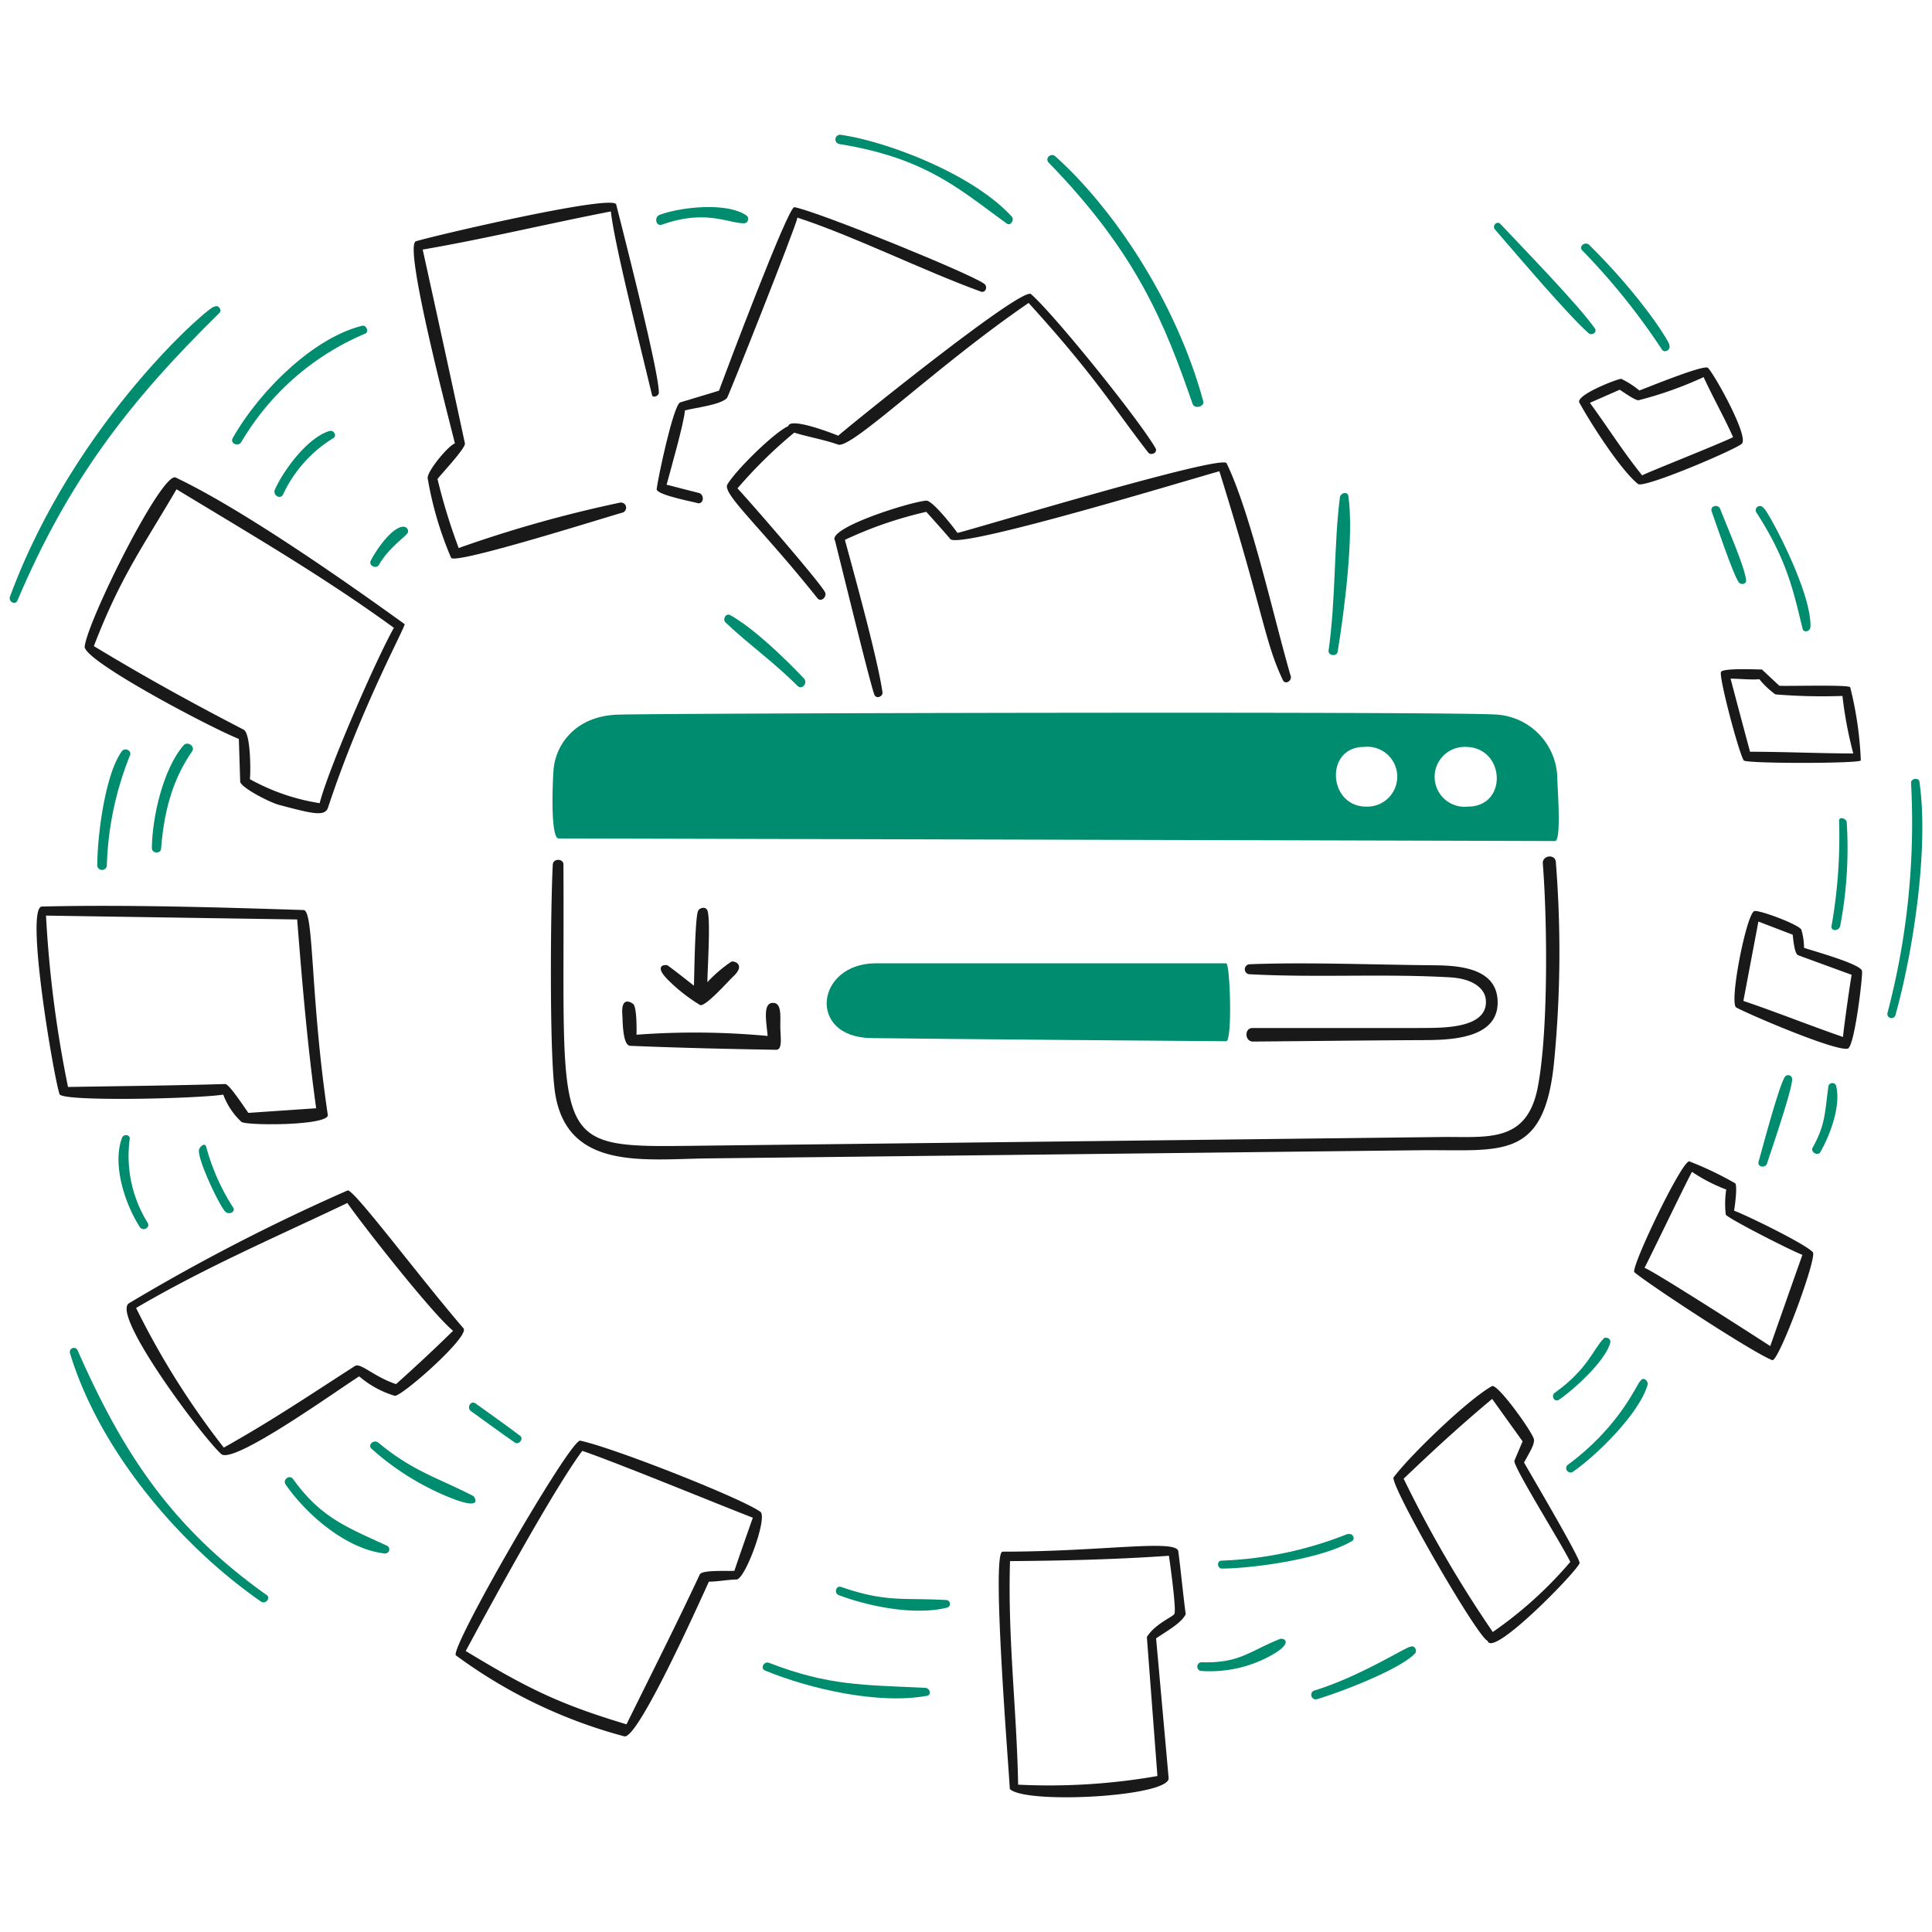<svg xmlns="http://www.w3.org/2000/svg" viewBox="0 0 200 200" height="400" width="400"><defs></defs><path d="M126.94,99.72H90.678c-6.23,0-7.167,7.649-.49,7.742s35.716.326,36.752.326C127.586,107.788,127.345,99.72,126.94,99.72Z" fill-rule="evenodd" fill="#008c6e"></path><path d="M161.215,80.659a6.728,6.728,0,0,0-6.173-6.678c-3.8-.355-86.731-.156-91.117,0s-6.445,3.13-6.628,5.784c-.129,1.866-.277,7.032.532,7.032,2.42,0,101.967.252,103.145.27C161.668,87.077,161.215,81.363,161.215,80.659ZM141.431,83.5c-3.96,0-4.322-6.18-.22-6.18A3.1,3.1,0,1,1,141.431,83.5Zm10.517,0a3.1,3.1,0,1,1-.227-6.18C155.8,77.317,156.156,83.5,151.948,83.5Z" fill-rule="evenodd" fill="#008c6e"></path><path d="M160.889,109.818a117.683,117.683,0,0,0,.17-20.58c-.069-.873-1.418-.709-1.348.164.458,5.676.6,17.414-.532,23.2s-5.28,5.046-9.857,5.1l-78.57.922c-14.041.164-12.259-.7-12.426-29.137,0-.625-1.063-.639-1.1,0-.221,3.882-.389,19.763.248,23.73,1.286,8,9.3,6.77,15.818,6.7l73.667-.845C155.411,118.979,159.884,120.279,160.889,109.818Z" fill="#191919" fill-rule="evenodd"></path><path d="M129.36,99.819a.518.518,0,0,0,.043,1.036c6.89.369,13.866-.075,20.707.319,2.434.141,3.587,1.186,3.7,2.292.324,3.28-5.273,2.906-7.2,2.956h-16.96c-.859,0-.8,1.409.057,1.4,5.875-.048,11.746-.123,17.613-.149,2.8-.013,7.98-.1,7.706-4.2-.222-3.335-4.165-3.526-6.642-3.548C142.374,99.872,135.08,99.588,129.36,99.819Z" fill="#191919" fill-rule="evenodd"></path><path d="M73.235,94.27c-.156-.462-.824-.327-.979.049-.308.751-.383,6.628-.419,7.721-.9-.71-1.791-1.415-2.7-2.086-.171-.127-1.619-.127.071,1.54a17.632,17.632,0,0,0,3.278,2.554c.589.149,2.9-2.48,3.421-2.966,1.263-1.179.2-1.618-.185-1.54a14.142,14.142,0,0,0-2.491,2.129c0-1.355.355-6.387,0-7.437Z" fill="#191919" fill-rule="evenodd"></path><path d="M65.238,108.263c-.8-.033-.77-2.6-.816-3.243-.153-2.129,1.142-1.078,1.142-1.078.369.4.341,2.682.327,3.172a81.078,81.078,0,0,1,13.575.128c-.121-1.42-.525-3.35.482-3.421s.817,1.348.831,2.512c.013,1.05.255,2.354-.447,2.342C75.23,108.588,70.276,108.471,65.238,108.263Z" fill="#191919" fill-rule="evenodd"></path><path d="M99.116,55.162c-.291-.419-2.584-3.4-3.243-3.335-1.832.167-10.311,2.874-9.431,4.144,1.312,5.265,3.639,14.768,4.066,15.931.177.483.916.234.844-.255-.509-3.458-2.76-11.617-3.889-15.761a41.141,41.141,0,0,1,8.424-2.9c.844.937,1.675,1.859,2.512,2.839,1.306.972,25.4-6.387,27.832-7.04,4.6,14.739,4.674,17.632,6.571,21.616.24.5.894.113.83-.348-1.739-5.947-4.122-16.876-6.656-22.1C126.5,46.961,99.116,55.289,99.116,55.162Z" fill="#191919" fill-rule="evenodd"></path><path d="M106.73,30.445c2.515,2.225,11.165,12.972,12.887,15.946.268.462-.468.822-.759.447-3.538-4.55-5.472-7.891-12.376-15.477-9.651,6.614-18.337,15.158-19.728,14.661s-3.222-.823-4.535-1.235a47.646,47.646,0,0,0-5.875,5.769c.958,1,8.337,9.471,9.04,10.709.288.505-.394,1.126-.766.66C78.748,54.561,74.73,51.1,75.3,50.145c.9-1.507,4.847-5.386,6.3-6.032.206-.944,4.492.71,5.18.993C86.782,45.006,105.77,29.6,106.73,30.445Z" fill="#191919" fill-rule="evenodd"></path><path d="M67.977,50.627c.128-1.1,1.724-8.693,2.434-8.969l4.017-1.214c.709-1.923,7.181-19.123,7.805-19,2.519.481,18.3,6.91,19.657,7.934.405.3.127.982-.347.809-6.051-2.2-13.114-5.734-18.99-7.657-.192,1.015-7.153,18.535-7.3,18.684-.71.71-3.265.987-4.35,1.271-.071,1.227-1.491,6.174-1.895,7.692l3.406.873c.518.234.447,1.121-.191,1.05C72.636,52.1,67.9,51.29,67.977,50.627Z" fill="#191919" fill-rule="evenodd"></path><path d="M47.114,45.887c-.71.234-2.957,2.959-2.839,3.633a36.213,36.213,0,0,0,2.42,8.218c.333.762,15.86-4.144,17.684-4.655a.534.534,0,0,0-.191-1.051,130.212,130.212,0,0,0-16.705,4.7,61.129,61.129,0,0,1-2.193-7.146c.461-.589,2.91-3.2,2.839-3.676-1.42-6.621-2.917-13.483-4.372-20.075,6.387-1.093,13.043-2.7,19.48-3.946.347,3.208,2.717,12.589,4.257,19,.084.348.706.107.71-.234.028-2.129-3.661-16.48-4.414-19.486-.281-1.122-19.159,3.3-20.735,3.81-1.312.429,3.434,18.451,4.038,20.927Z" fill="#191919" fill-rule="evenodd"></path><path d="M41.884,64.607c-6.258-4.519-16.856-11.926-23.695-15.172-1.416-.672-9.147,14.838-9.424,17.514,0,1.518,13.072,8.4,15.96,9.544.05,1.491.092,2.981.142,4.471.3.71,3.164,2.131,3.988,2.349,3.461.916,4.776,1.256,5.1.291C37.408,73.145,42.061,64.735,41.884,64.607ZM33.092,83.143a21.725,21.725,0,0,1-7.224-2.484c.085-.639.106-4.734-.646-5.124-5.478-2.84-10.155-5.414-15.506-8.65,2.754-7.153,4.968-10.105,8.558-16.236,7.757,4.712,15.045,8.927,22.5,14.341C38.911,68.3,33.993,79.6,33.092,83.143Z" fill="#191919" fill-rule="evenodd"></path><path d="M31.431,94.206c-8.792-.279-18.287-.57-27.087-.362-1.781.042,1.212,17.611,1.817,19.422.265.794,14.086.483,16.953.05A7.3,7.3,0,0,0,25,116.14c.511.391,8.771.4,8.941-.674C32.1,103.076,32.517,94.24,31.431,94.206Zm-5.72,21c-.347-.469-1.958-2.966-2.391-2.988-5.45.163-10.836.213-16.279.305a120.2,120.2,0,0,1-2.278-17.74l26,.4c.5,6.387,1.086,13.242,1.966,19.543Z" fill="#191919" fill-rule="evenodd"></path><path d="M47.98,137.507c-4.6-5.34-11.43-14.527-12-14.27A204.143,204.143,0,0,0,13.357,134.91c-1.9,1.159,7.567,13.835,9.544,15.612,1.275,1.145,12.327-6.834,14.285-8.04a10.106,10.106,0,0,0,3.669,2.008C41.475,144.669,48.69,138.332,47.98,137.507ZM41,143.284c-2.328-.781-3.674-2.248-4.258-1.874-4.389,2.813-8.466,5.585-13.575,8.445A83.094,83.094,0,0,1,14.088,135.4c7.273-4.258,14.441-7.324,21.87-10.865,1.555,2.25,8.8,11.475,10.943,13.228C44.928,139.7,43.062,141.432,41,143.284Z" fill="#191919" fill-rule="evenodd"></path><path d="M78.721,156.511c-1.763-1.337-15.2-6.65-18.656-7.373-1.008-.211-13.61,21.634-12.866,22.226a51.7,51.7,0,0,0,17.429,8.381c1.42.363,7.9-14.158,8.756-16.01.895,0,2-.22,2.9-.227C77.224,163.295,79.472,157.081,78.721,156.511Zm-2.7,6.1c-.78.05-3.348-.12-3.583.383C70,168.2,67.4,173.344,64.855,178.5c-7.1-2.129-10.361-3.79-16.641-7.586,0,0,8.515-15.96,12.064-20.721,3.675,1.256,14.419,5.677,17.655,6.918C77.287,158.945,76.642,160.769,76.024,162.607Z" fill="#191919" fill-rule="evenodd"></path><path d="M122.746,167.106c-.262-1.93-.518-4.662-.78-6.585-.476-1.171-8.069.11-18.181.106-1.178,0,.632,22.226.752,24.568,1.576,1.6,16.457.816,16.442-1.115l-1.3-14.483C121,168.717,122.278,168.014,122.746,167.106Zm-4.023,2.356q.546,7.2,1.093,14.391a64.8,64.8,0,0,1-14.42.894c-.128-7.557-1.093-15.228-.838-23.141,5.458-.042,10.829-.163,16.45-.553.106.717.809,5.748.553,6.018C121.561,167.3,119.568,168.084,118.723,169.462Z" fill="#191919" fill-rule="evenodd"></path><path d="M157.767,151.4c.709-1.284,1.068-1.859,1.029-2.377-.047-.624-3.776-5.848-4.35-5.528-2.555,1.419-8.665,7.359-10.2,9.473-.057,1.334,8.714,16.542,9.75,16.889.5,1.86,9.564-7.515,9.524-8.068C163.464,161.1,158.384,152.488,157.767,151.4Zm-3.236,17.542a124.971,124.971,0,0,1-9.226-15.867c3.187-3.045,5.805-5.45,9.162-8.26l3.151,4.392-.845,2c-.213.511,4.968,8.757,5.784,10.482A41.705,41.705,0,0,1,154.531,168.944Z" fill="#191919" fill-rule="evenodd"></path><path d="M187.663,129.623c-.864-.91-7.018-3.888-8.153-4.293.085-.454.369-2.6.113-2.838a35.169,35.169,0,0,0-4.754-2.271c-.823,0-6.12,11.109-5.677,11.482,1.6,1.346,12.275,8.335,14.27,9.1C184.11,141.047,188.154,130.14,187.663,129.623Zm-4.406,9.722c-1.093-.709-12.057-7.77-13.022-8.1.1-.092,4.258-8.742,4.918-9.934a17.4,17.4,0,0,0,3.548,1.83,9.43,9.43,0,0,0-.05,2.583c0,.291,6.649,3.69,7.934,4.18C185.471,133.037,184.356,136.223,183.257,139.345Z" fill="#191919" fill-rule="evenodd"></path><path d="M192.751,100.529c0-.71-5.208-2.129-6-2.413a6.536,6.536,0,0,0-.277-1.874c-.277-.56-4.534-2.129-4.889-1.916-.83.44-2.614,9.549-1.845,9.971,1.309.717,10.272,4.557,11.538,4.257C191.994,108.386,192.872,100.749,192.751,100.529Zm-1.958,6.819c-3.456-1.192-6.891-2.576-10.318-3.733l1.554-8.217,3.548,1.362c.064.447.17,1.98.575,2.129l5.528,2.023C191.352,102.872,190.793,106.986,190.793,107.348Z" fill="#191919" fill-rule="evenodd"></path><path d="M191.531,71.136c-.268-.265-5.989-.1-7.331-.142l-1.809-1.689c-.646,0-3.924-.156-4.223.234s1.867,8.521,2.349,9.183c.245.336,11.915.333,12.114,0A37.128,37.128,0,0,0,191.531,71.136ZM181.163,77.82q-1.022-3.8-2.015-7.564c.887,0,2.129.135,2.98.056a8.754,8.754,0,0,0,1.654,1.569,59.425,59.425,0,0,0,6.947.163A41.812,41.812,0,0,0,191.85,78C188.373,77.991,184.647,77.82,181.163,77.82Z" fill="#191919" fill-rule="evenodd"></path><path d="M176.806,38.081c-.388-.385-6.344,2.072-7.1,2.342a9.087,9.087,0,0,0-1.881-1.207c-.4,0-4.749,1.69-4.329,2.463,1.1,2.017,4.208,6.912,6.068,8.423.6.49,10.075-3.549,10.744-4.165C181.091,45.218,177.479,38.749,176.806,38.081ZM170,49.215c-1.973-2.441-3.549-4.967-5.415-7.515l3.087-1.355c.334.206,1.661,1.163,1.966,1.085a39.107,39.107,0,0,0,6.72-2.391c.951,2.072,2.129,4.144,3.051,6.216C178,45.963,170,49.115,170,49.215Z" fill="#191919" fill-rule="evenodd"></path><path d="M1.03,61.776c-.185.5.554.908.774.39C7.064,49.776,13.317,41.618,22.71,32.4c.333-.327-.156-.93-.533-.632C22.177,31.233,7.785,43.412,1.03,61.776Z" fill-rule="evenodd" fill="#008c6e"></path><path d="M83.22,70.227c-1.988-2.085-5.139-5.152-7.614-6.543-.463-.259-.846.42-.49.76,2.4,2.286,4.975,4.073,7.437,6.557C83.016,71.468,83.667,70.7,83.22,70.227Z" fill-rule="evenodd" fill="#008c6e"></path><path d="M104.778,22.469c-3.959-4.4-12.845-7.8-17.74-8.515a.484.484,0,0,0-.142.958c8.87,1.439,12.287,4.569,17.322,8.231.4.29.809-.39.532-.709Z" fill-rule="evenodd" fill="#008c6e"></path><path d="M41.806,54.523c-1.242-.042-3.018,2.649-3.435,3.548-.224.484.589.866.852.405,1.02-1.789,2.838-2.966,2.994-3.343a.454.454,0,0,0-.411-.6Z" fill-rule="evenodd" fill="#008c6e"></path><path d="M37.491,33.724c-5.241,1.305-10.791,7.005-13.4,11.631-.312.553.583.93.9.39A27.057,27.057,0,0,1,37.818,34.533C38.222,34.363,37.924,33.616,37.491,33.724Z" fill-rule="evenodd" fill="#008c6e"></path><path d="M34.149,44.617c.419-.121.71.5.4.709A13.592,13.592,0,0,0,29.3,51.188c-.272.566-1.1.063-.844-.5.9-2.018,3.385-5.407,5.677-6.081Z" fill-rule="evenodd" fill="#008c6e"></path><path d="M19,77.16c-2.122,2.44-3.26,7.508-3.278,10.652,0,.539.909.6.951.057.373-4.783,1.58-7.708,3.221-10.105C20.233,77.267,19.411,76.686,19,77.16Z" fill-rule="evenodd" fill="#008c6e"></path><path d="M12.583,77.82c-1.731,2.413-2.519,8.842-2.512,11.816a.5.5,0,0,0,.987,0,33.129,33.129,0,0,1,2.4-11.447c.2-.5-.539-.851-.873-.39Z" fill-rule="evenodd" fill="#008c6e"></path><path d="M27.585,165.105c-9.807-6.976-14.839-14.633-19.543-25.3a.421.421,0,0,0-.788.3c3.009,9.934,11.214,19.75,19.763,25.688.469.326,1.043-.355.568-.709Z" fill-rule="evenodd" fill="#008c6e"></path><path d="M190.09,112.472a.412.412,0,0,0-.816,0c-.367,2.6-.279,3.927-1.632,6.337-.252.449.538.9.8.454C189.454,117.493,190.566,114.522,190.09,112.472Z" fill-rule="evenodd" fill="#008c6e"></path><path d="M184.733,111.535c-.66,1.171-2.3,7.36-2.683,8.721-.161.568.708.709.88.171.43-1.35,2.491-7.3,2.59-8.63A.418.418,0,0,0,184.733,111.535Z" fill-rule="evenodd" fill="#008c6e"></path><path d="M162.244,151.679a.455.455,0,0,0,.54.709c2.462-1.689,6.876-6.01,7.763-9,.135-.454-.475-.908-.71-.447C169.488,143.083,167.88,147.524,162.244,151.679Z" fill-rule="evenodd" fill="#008c6e"></path><path d="M166.694,138.983c-.476,1.9-3.8,4.893-5.3,5.912-.469.318-.875-.4-.447-.71,3.438-2.463,4-4.549,5.031-5.578C166.037,138.368,166.794,138.432,166.694,138.983Z" fill-rule="evenodd" fill="#008c6e"></path><path d="M136.066,175a.469.469,0,0,0,.263.9c2.194-.646,8.423-2.973,10.14-4.719.3-.3-.057-.915-.44-.709C145.775,170.342,140.829,173.554,136.066,175Z" fill-rule="evenodd" fill="#008c6e"></path><path d="M132.475,169.675c-3.156,1.267-4.172,2.526-8.111,2.4a.455.455,0,0,0-.057.9,13.064,13.064,0,0,0,6.792-1.349C134.139,170.092,132.916,169.5,132.475,169.675Z" fill-rule="evenodd" fill="#008c6e"></path><path d="M139.572,158.768a38.948,38.948,0,0,1-13.114,2.789c-.532.013-.469.83.064.823,3.5-.048,10.3-1.021,13.419-2.839.434-.253.042-.88-.369-.709Z" fill-rule="evenodd" fill="#008c6e"></path><path d="M97.987,165.637c-4.544-.262-6.165.273-10.914-1.355-.539-.185-.766.652-.234.851,3.18,1.19,7.9,2.129,11.241,1.278A.4.4,0,0,0,97.987,165.637Z" fill-rule="evenodd" fill="#008c6e"></path><path d="M95.809,174.727c-6.331-.316-9.988-.179-16.194-2.59-.532-.206-.951.581-.412.8,4.666,1.914,11.742,3.533,16.755,2.612C96.468,175.457,96.249,174.749,95.809,174.727Z" fill-rule="evenodd" fill="#008c6e"></path><path d="M40.06,160.01c-4.235-1.944-6.861-2.927-9.722-6.9-.362-.5-1.115.065-.766.568,2.188,3.161,6.328,6.714,10.268,7.139A.426.426,0,0,0,40.06,160.01Z" fill-rule="evenodd" fill="#008c6e"></path><path d="M49.016,154.893c.064,0,1.3,1.767-3.094-.135a27.769,27.769,0,0,1-7.459-4.782c-.446-.4.243-1.011.71-.625,3.612,2.983,6,3.548,9.878,5.542Z" fill-rule="evenodd" fill="#008c6e"></path><path d="M53.841,148.634c-1.511-1.149-3.079-2.244-4.62-3.356-.482-.348-.949.452-.468.8,1.524,1.086,3.016,2.207,4.549,3.257.4.277.951-.383.539-.71Z" fill-rule="evenodd" fill="#008c6e"></path><path d="M15.28,126.572a13.083,13.083,0,0,1-1.852-8.665c.059-.467-.641-.547-.8-.113-1.029,2.769.311,6.851,1.845,9.225C14.791,127.515,15.6,127.081,15.28,126.572Z" fill-rule="evenodd" fill="#008c6e"></path><path d="M24.115,124.975A22.428,22.428,0,0,1,21.34,118.7c-.124-.467-.71,0-.752.405-.05,1.149,2.126,5.68,2.711,6.3C23.708,125.843,24.462,125.408,24.115,124.975Z" fill-rule="evenodd" fill="#008c6e"></path><path d="M197.832,81.056a77.257,77.257,0,0,1-2.441,23.808.427.427,0,0,0,.823.227c1.839-6.584,3.47-17.215,2.491-24.127C198.705,80.476,197.805,80.536,197.832,81.056Z" fill-rule="evenodd" fill="#008c6e"></path><path d="M164.515,25.357c-.41-.4-1.133.147-.709.575a69.139,69.139,0,0,1,8.245,10.261c.267.4.951,0,.753-.447C173.051,35.746,170.119,30.892,164.515,25.357Z" fill-rule="evenodd" fill="#008c6e"></path><path d="M165.1,34c.28.4-.313.781-.639.5-2.132-1.862-7.54-8.255-9.7-10.743-.333-.384.211-.95.567-.568C157.619,25.639,163.432,31.6,165.1,34Z" fill-rule="evenodd" fill="#008c6e"></path><path d="M182.54,52.565a.433.433,0,1,0-.71.5c3.166,4.9,3.809,8.071,4.769,12.007.119.49.8.291.816-.17C187.577,61.245,182.861,52.565,182.54,52.565Z" fill-rule="evenodd" fill="#008c6e"></path><path d="M178.069,52.678c-.206-.539-1.081-.3-.88.256.379,1.052,2.21,6.517,2.8,7.337.219.306.813.228.767-.22C180.605,58.633,178.664,54.233,178.069,52.678Z" fill-rule="evenodd" fill="#008c6e"></path><path d="M191.169,85.1c-.064-.411-.826-.6-.788-.113a52.933,52.933,0,0,1-.78,10.864c-.1.575.766.568.894,0a42.568,42.568,0,0,0,.674-10.765Z" fill-rule="evenodd" fill="#008c6e"></path><path d="M77.252,22.292c-2.015-1.369-6.712-.876-8.949-.057-.624.228-.405,1.24.235,1.015,4.5-1.586,6.748-.163,8.473-.135A.447.447,0,0,0,77.252,22.292Z" fill-rule="evenodd" fill="#008c6e"></path><path d="M139.586,51.365c-.077-.546-.823-.34-.88.114-.642,5.11-.41,10.464-1.171,15.86-.075.533.85.667.937.135C139.168,63.214,140.169,55.5,139.586,51.365Z" fill-rule="evenodd" fill="#008c6e"></path><path d="M109.235,16.175c-.446-.4-1.1.221-.674.66,9.168,9.43,12.034,16.714,14.9,24.986.19.547,1.253.278,1.1-.284C121.7,31,115.028,21.344,109.235,16.175Z" fill-rule="evenodd" fill="#008c6e"></path></svg>